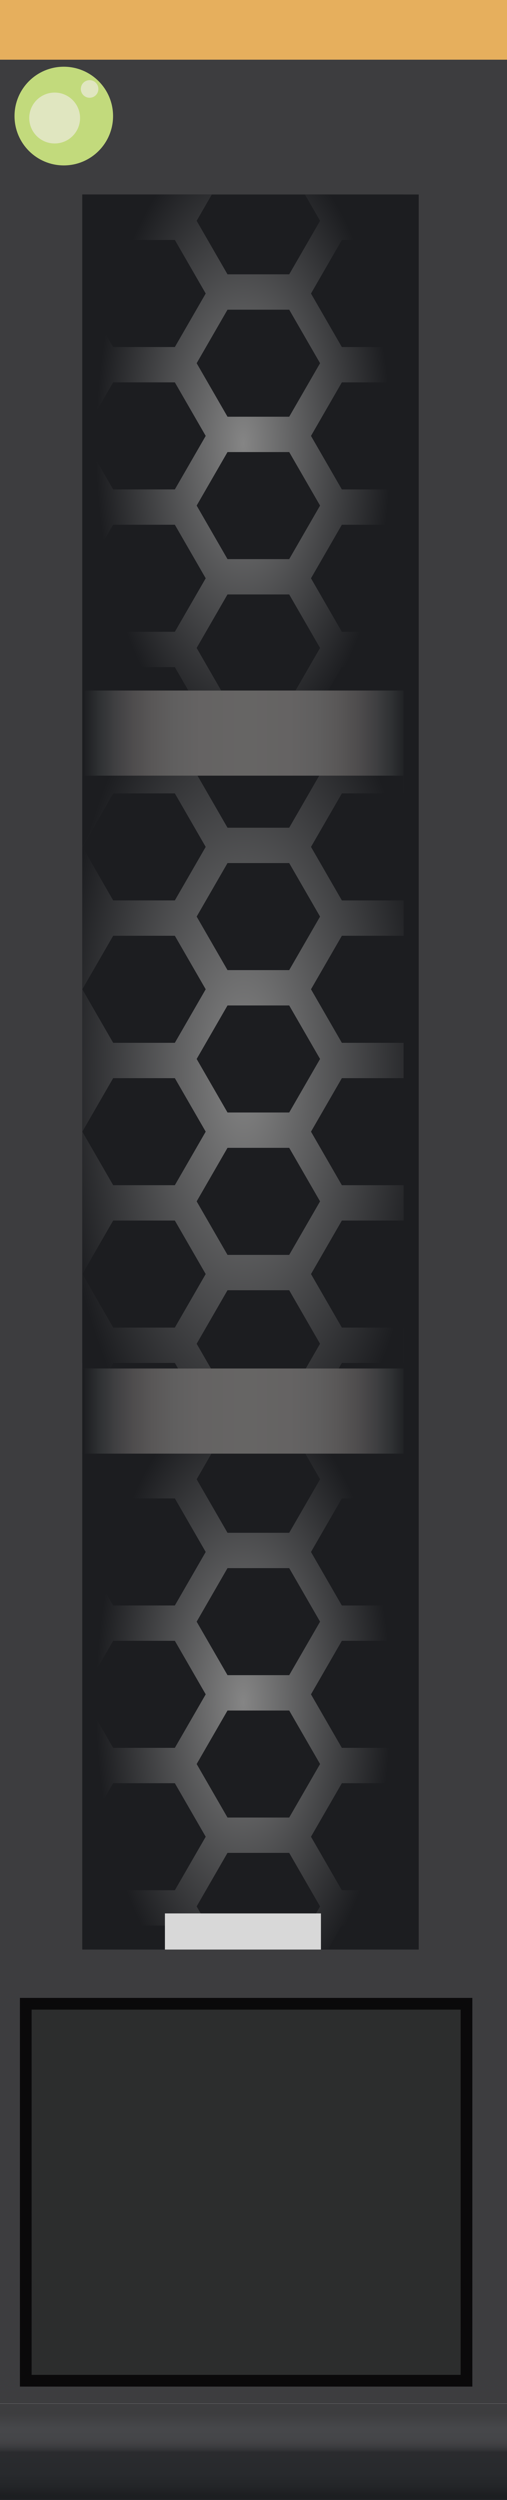 <?xml version="1.0" encoding="utf-8"?>
<!-- Generator: Adobe Illustrator 16.0.0, SVG Export Plug-In . SVG Version: 6.00 Build 0)  -->
<!DOCTYPE svg PUBLIC "-//W3C//DTD SVG 1.1//EN" "http://www.w3.org/Graphics/SVG/1.1/DTD/svg11.dtd">
<svg version="1.1" id="图层_1" xmlns="http://www.w3.org/2000/svg" xmlns:xlink="http://www.w3.org/1999/xlink" x="0px" y="0px"
	 width="43.33px" height="213.32px" viewBox="0 0 43.33 213.32" enable-background="new 0 0 43.33 213.32" xml:space="preserve">
<g>
	<rect x="0" y="0.002" fill="#3D3D3F" width="43.332" height="205.088"/>
	<rect x="7.033" y="16.596" fill="#1C1D20" width="28.752" height="149.758"/>
	<g>
		<defs>
			<rect id="SVGID_1_" x="0" y="205.096" width="43.332" height="8.229"/>
		</defs>
		<clipPath id="SVGID_2_">
			<use xlink:href="#SVGID_1_"  overflow="visible"/>
		</clipPath>
		
			<linearGradient id="SVGID_3_" gradientUnits="userSpaceOnUse" x1="-615.32" y1="309.111" x2="-614.32" y2="309.111" gradientTransform="matrix(0 7 7 0 -2142.113 4513.164)">
			<stop  offset="0" style="stop-color:#3D3D3F"/>
			<stop  offset="0.185" style="stop-color:#46474A"/>
			<stop  offset="0.3" style="stop-color:#454649"/>
			<stop  offset="0.36" style="stop-color:#424245"/>
			<stop  offset="0.407" style="stop-color:#3B3C3F"/>
			<stop  offset="0.447" style="stop-color:#333437"/>
			<stop  offset="0.476" style="stop-color:#2A2B2E"/>
			<stop  offset="0.73" style="stop-color:#282A2D"/>
			<stop  offset="0.87" style="stop-color:#242629"/>
			<stop  offset="0.984" style="stop-color:#1E1F22"/>
			<stop  offset="1" style="stop-color:#1C1E21"/>
		</linearGradient>
		<rect y="205.096" clip-path="url(#SVGID_2_)" fill="url(#SVGID_3_)" width="43.332" height="8.229"/>
	</g>
	<rect x="7.033" y="66.184" fill="#1C1D20" width="27.458" height="50.113"/>
	<path fill="#3D3D3F" d="M29.217,88.982l-2.637-4.568l2.637-4.566h5.273v-3.016h-5.273l-2.637-4.566l2.637-4.568h5.273v-1.512
		h-7.207l-2.566,4.443h-5.273l-2.566-4.443H7.033v6.08l2.637-4.568h5.273l2.637,4.568l-2.637,4.566H9.67l-2.637-4.566v12.148
		l2.637-4.566h5.273l2.637,4.566l-2.637,4.568H9.67l-2.637-4.568v12.15l2.637-4.566h5.273l2.637,4.566l-2.637,4.566H9.67
		l-2.637-4.566v12.15l2.637-4.566h5.273l2.637,4.566l-2.637,4.566H9.67l-2.637-4.566v8.059h2.362l0.275-0.477h5.273l0.276,0.477
		h2.806l-1.22-2.111l2.638-4.568h5.273l2.637,4.568l-1.219,2.111h2.809l0.273-0.477h5.273v-3.016h-5.273l-2.637-4.566l2.637-4.566
		h5.273v-3.018h-5.273l-2.637-4.566l2.637-4.566h5.273v-3.016H29.217z M16.806,78.211l2.638-4.566h5.273l2.637,4.566l-2.637,4.568
		h-5.273L16.806,78.211z M27.354,102.512l-2.637,4.566h-5.273l-2.638-4.566l2.638-4.566h5.273L27.354,102.512z M24.717,94.93h-5.273
		l-2.638-4.568l2.638-4.566h5.273l2.637,4.566L24.717,94.93z"/>
	<polygon fill="#1C1D20" points="24.717,70.629 27.283,66.184 16.877,66.184 19.444,70.629 	"/>
	<polygon fill="#1C1D20" points="24.717,82.779 27.354,78.213 24.717,73.645 19.444,73.645 16.806,78.213 19.444,82.779 	"/>
	<polygon fill="#1C1D20" points="19.444,85.795 16.806,90.361 19.444,94.928 24.717,94.928 27.355,90.361 24.717,85.795 	"/>
	<polygon fill="#1C1D20" points="19.444,97.943 16.806,102.512 19.444,107.078 24.717,107.078 27.355,102.512 24.717,97.943 	"/>
	<polygon fill="#1C1D20" points="24.717,110.094 19.444,110.094 16.806,114.662 18.026,116.775 26.135,116.775 27.354,114.662 	"/>
	<polygon fill="#1C1D20" points="26.58,72.266 29.217,76.832 34.49,76.832 34.49,67.697 29.217,67.697 	"/>
	<polygon fill="#1C1D20" points="26.58,84.414 29.217,88.982 34.49,88.982 34.49,79.848 29.217,79.848 	"/>
	<polygon fill="#1C1D20" points="26.58,96.564 29.217,101.131 34.49,101.131 34.49,91.998 29.217,91.998 	"/>
	<polygon fill="#1C1D20" points="26.58,108.715 29.217,113.281 34.49,113.281 34.49,104.148 29.217,104.148 	"/>
	<polygon fill="#1C1D20" points="28.941,116.773 34.49,116.773 34.49,116.297 29.217,116.297 	"/>
	<polygon fill="#1C1D20" points="14.944,76.832 17.581,72.266 14.944,67.697 9.67,67.697 7.033,72.266 9.67,76.832 	"/>
	<polygon fill="#1C1D20" points="14.944,88.982 17.581,84.414 14.944,79.848 9.67,79.848 7.033,84.414 9.67,88.982 	"/>
	<polygon fill="#1C1D20" points="14.944,101.131 17.581,96.564 14.944,91.998 9.67,91.998 7.033,96.564 9.67,101.131 	"/>
	<polygon fill="#1C1D20" points="14.944,113.281 17.581,108.715 14.944,104.148 9.67,104.148 7.033,108.715 9.67,113.281 	"/>
	<polygon fill="#1C1D20" points="9.67,116.297 9.396,116.775 15.219,116.775 14.944,116.297 	"/>
	<g>
		<defs>
			<path id="SVGID_4_" d="M9.67,104.148h5.273l2.637,4.566l-2.637,4.568H9.67l-2.638-4.568L9.67,104.148z M16.807,102.512
				l2.636-4.568h5.274l2.637,4.568l-2.637,4.568h-5.274L16.807,102.512z M9.67,91.998h5.273l2.637,4.566l-2.637,4.568H9.67
				l-2.638-4.568L9.67,91.998z M16.807,90.361l2.636-4.566h5.274l2.637,4.566l-2.637,4.568h-5.274L16.807,90.361z M9.67,79.848
				h5.273l2.637,4.566l-2.637,4.568H9.67l-2.638-4.568L9.67,79.848z M16.807,78.211l2.636-4.566h5.274l2.637,4.566l-2.637,4.568
				h-5.274L16.807,78.211z M9.67,67.697h5.273l2.637,4.566l-2.637,4.568H9.67l-2.638-4.568L9.67,67.697z M27.283,66.186
				l-2.566,4.443h-5.274l-2.565-4.443H7.033v6.078v12.15v12.15v12.15v8.059h2.362l0.275-0.477h5.273l0.276,0.477h2.807l-1.22-2.111
				l2.636-4.568h5.274l2.637,4.568l-1.219,2.111h2.807l0.275-0.477h5.273v-3.014h-5.273l-2.637-4.568l2.637-4.566h5.273v-3.016
				h-5.273l-2.637-4.568l2.637-4.566h5.273v-3.016h-5.273l-2.637-4.568l2.637-4.566h5.273v-3.016h-5.273l-2.637-4.568l2.637-4.566
				h5.273v-1.512H27.283z"/>
		</defs>
		<clipPath id="SVGID_5_">
			<use xlink:href="#SVGID_4_"  overflow="visible"/>
		</clipPath>
		
			<radialGradient id="SVGID_6_" cx="-581.556" cy="233.055" r="1.001" gradientTransform="matrix(15.93 0 0 -36.423 9285.062 8580.125)" gradientUnits="userSpaceOnUse">
			<stop  offset="0" style="stop-color:#858585"/>
			<stop  offset="1" style="stop-color:#1C1D20"/>
		</radialGradient>
		<rect x="7.033" y="66.186" clip-path="url(#SVGID_5_)" fill="url(#SVGID_6_)" width="27.458" height="50.588"/>
	</g>
	<g>
		<defs>
			<path id="SVGID_7_" d="M9.67,44.777h5.273l2.637,4.568l-2.637,4.564H9.67l-2.638-4.564L9.67,44.777z M16.807,43.141l2.636-4.566
				h5.274l2.637,4.566l-2.637,4.568h-5.274L16.807,43.141z M9.67,32.627h5.273l2.637,4.568l-2.637,4.566H9.67l-2.638-4.566
				L9.67,32.627z M16.807,30.992l2.636-4.566h5.274l2.637,4.566l-2.637,4.566h-5.274L16.807,30.992z M9.67,20.477h5.273l2.637,4.568
				l-2.637,4.566H9.67l-2.638-4.566L9.67,20.477z M26.059,16.596l1.295,2.246l-2.637,4.566h-5.274l-2.636-4.566l1.296-2.246H7.033
				v8.449v12.15v12.15v9.576h1.485l1.152-1.994h5.273l1.151,1.994h2.808l-2.096-3.631l2.636-4.566h5.274l2.637,4.566l-2.096,3.631
				h2.807l1.152-1.994h5.273V53.91h-5.273l-2.637-4.564l2.637-4.568h5.273v-3.016h-5.273l-2.637-4.566l2.637-4.568h5.273v-3.016
				h-5.273l-2.637-4.566l2.637-4.568h5.273v-3.881H26.059z"/>
		</defs>
		<clipPath id="SVGID_8_">
			<use xlink:href="#SVGID_7_"  overflow="visible"/>
		</clipPath>
		
			<radialGradient id="SVGID_9_" cx="-572.674" cy="233.086" r="1" gradientTransform="matrix(12.585 0 0 -26.337 7227.922 6176.641)" gradientUnits="userSpaceOnUse">
			<stop  offset="0" style="stop-color:#858585"/>
			<stop  offset="1" style="stop-color:#1C1D20"/>
		</radialGradient>
		<rect x="7.033" y="16.596" clip-path="url(#SVGID_8_)" fill="url(#SVGID_9_)" width="27.458" height="42.326"/>
	</g>
	<g>
		<defs>
			<path id="SVGID_10_" d="M9.67,152.16h5.273l2.637,4.566l-2.637,4.566H9.67l-2.638-4.566L9.67,152.16z M16.807,150.523
				l2.636-4.566h5.274l2.637,4.566l-2.637,4.566h-5.274L16.807,150.523z M9.67,140.01h5.273l2.637,4.566l-2.637,4.566H9.67
				l-2.638-4.566L9.67,140.01z M16.807,138.375l2.636-4.568h5.274l2.637,4.568l-2.637,4.564h-5.274L16.807,138.375z M9.67,127.859
				h5.273l2.637,4.568l-2.637,4.566H9.67l-2.638-4.566L9.67,127.859z M26.059,123.979l1.295,2.246l-2.637,4.566h-5.274l-2.636-4.566
				l1.296-2.246H7.033v8.449v12.148v12.15v9.576h1.485l1.152-1.994h5.273l1.151,1.994h2.808l-2.096-3.629l2.636-4.568h5.274
				l2.637,4.568l-2.096,3.629h2.807l1.152-1.994h5.273v-3.016h-5.273l-2.637-4.566l2.637-4.566h5.273v-3.018h-5.273l-2.637-4.566
				l2.637-4.566h5.273v-3.016h-5.273l-2.637-4.566l2.637-4.568h5.273v-3.881H26.059z"/>
		</defs>
		<clipPath id="SVGID_11_">
			<use xlink:href="#SVGID_10_"  overflow="visible"/>
		</clipPath>
		
			<radialGradient id="SVGID_12_" cx="-572.674" cy="233.086" r="1" gradientTransform="matrix(12.585 0 0 -26.337 7227.922 6284.031)" gradientUnits="userSpaceOnUse">
			<stop  offset="0" style="stop-color:#858585"/>
			<stop  offset="1" style="stop-color:#1C1D20"/>
		</radialGradient>
		<rect x="7.033" y="123.979" clip-path="url(#SVGID_11_)" fill="url(#SVGID_12_)" width="27.458" height="42.324"/>
	</g>
	<g>
		<defs>
			<rect id="SVGID_13_" x="7.033" y="58.922" width="27.458" height="7.264"/>
		</defs>
		<clipPath id="SVGID_14_">
			<use xlink:href="#SVGID_13_"  overflow="visible"/>
		</clipPath>
		
			<linearGradient id="SVGID_15_" gradientUnits="userSpaceOnUse" x1="-595.59" y1="233.088" x2="-594.59" y2="233.088" gradientTransform="matrix(27.457 0 0 -27.457 16360.453 6462.578)">
			<stop  offset="0" style="stop-color:#1C1D20"/>
			<stop  offset="0.047" style="stop-color:#2E3032"/>
			<stop  offset="0.097" style="stop-color:#3F3F41"/>
			<stop  offset="0.152" style="stop-color:#4E4C4D"/>
			<stop  offset="0.213" style="stop-color:#595757"/>
			<stop  offset="0.281" style="stop-color:#605F5F"/>
			<stop  offset="0.363" style="stop-color:#656363"/>
			<stop  offset="0.5" style="stop-color:#666564"/>
			<stop  offset="0.636" style="stop-color:#656363"/>
			<stop  offset="0.719" style="stop-color:#605F5F"/>
			<stop  offset="0.787" style="stop-color:#595757"/>
			<stop  offset="0.848" style="stop-color:#4E4C4D"/>
			<stop  offset="0.903" style="stop-color:#3F3F41"/>
			<stop  offset="0.953" style="stop-color:#2E3032"/>
			<stop  offset="1" style="stop-color:#1C1D20"/>
		</linearGradient>
		<rect x="7.033" y="58.922" clip-path="url(#SVGID_14_)" fill="url(#SVGID_15_)" width="27.458" height="7.264"/>
	</g>
	<g>
		<defs>
			<rect id="SVGID_16_" x="7.033" y="116.773" width="27.458" height="7.264"/>
		</defs>
		<clipPath id="SVGID_17_">
			<use xlink:href="#SVGID_16_"  overflow="visible"/>
		</clipPath>
		
			<linearGradient id="SVGID_18_" gradientUnits="userSpaceOnUse" x1="-595.59" y1="233.088" x2="-594.59" y2="233.088" gradientTransform="matrix(27.457 0 0 -27.457 16360.453 6520.438)">
			<stop  offset="0" style="stop-color:#1C1D20"/>
			<stop  offset="0.047" style="stop-color:#2E3032"/>
			<stop  offset="0.097" style="stop-color:#3F3F41"/>
			<stop  offset="0.152" style="stop-color:#4E4C4D"/>
			<stop  offset="0.213" style="stop-color:#595757"/>
			<stop  offset="0.281" style="stop-color:#605F5F"/>
			<stop  offset="0.363" style="stop-color:#656363"/>
			<stop  offset="0.5" style="stop-color:#666564"/>
			<stop  offset="0.636" style="stop-color:#656363"/>
			<stop  offset="0.719" style="stop-color:#605F5F"/>
			<stop  offset="0.787" style="stop-color:#595757"/>
			<stop  offset="0.848" style="stop-color:#4E4C4D"/>
			<stop  offset="0.903" style="stop-color:#3F3F41"/>
			<stop  offset="0.953" style="stop-color:#2E3032"/>
			<stop  offset="1" style="stop-color:#1C1D20"/>
		</linearGradient>
		<rect x="7.033" y="116.773" clip-path="url(#SVGID_17_)" fill="url(#SVGID_18_)" width="27.458" height="7.264"/>
	</g>
	<rect fill="#E6AF5D" width="43.332" height="5.09"/>
	<rect x="0" fill="#E6AF5D" width="43.332" height="5.09"/>
	<path fill="#C2DA7C" d="M1.241,9.904c0-2.325,1.886-4.211,4.211-4.211l0,0c2.326,0,4.211,1.886,4.211,4.211l0,0
		c0,2.326-1.885,4.211-4.211,4.211l0,0C3.127,14.115,1.241,12.23,1.241,9.904L1.241,9.904z"/>
	<path fill="#E0E6C0" d="M2.499,10.071c0-1.2,0.973-2.172,2.172-2.172l0,0c1.199,0,2.172,0.972,2.172,2.172l0,0
		c0,1.2-0.973,2.172-2.172,2.172l0,0C3.472,12.243,2.499,11.271,2.499,10.071L2.499,10.071z"/>
	<path fill="#E0E6C0" d="M6.907,7.592c0-0.416,0.337-0.751,0.751-0.751l0,0c0.415,0,0.75,0.335,0.75,0.751l0,0
		c0,0.414-0.335,0.75-0.75,0.75l0,0C7.244,8.342,6.907,8.006,6.907,7.592L6.907,7.592z"/>
	<rect x="14.095" y="163.27" fill="#D8D8D8" width="13.333" height="3.084"/>
	<rect x="2.202" y="170.979" fill="#2C2D2D" stroke="#0A090A" stroke-miterlimit="10" width="37.666" height="32.166"/>
</g>
</svg>
